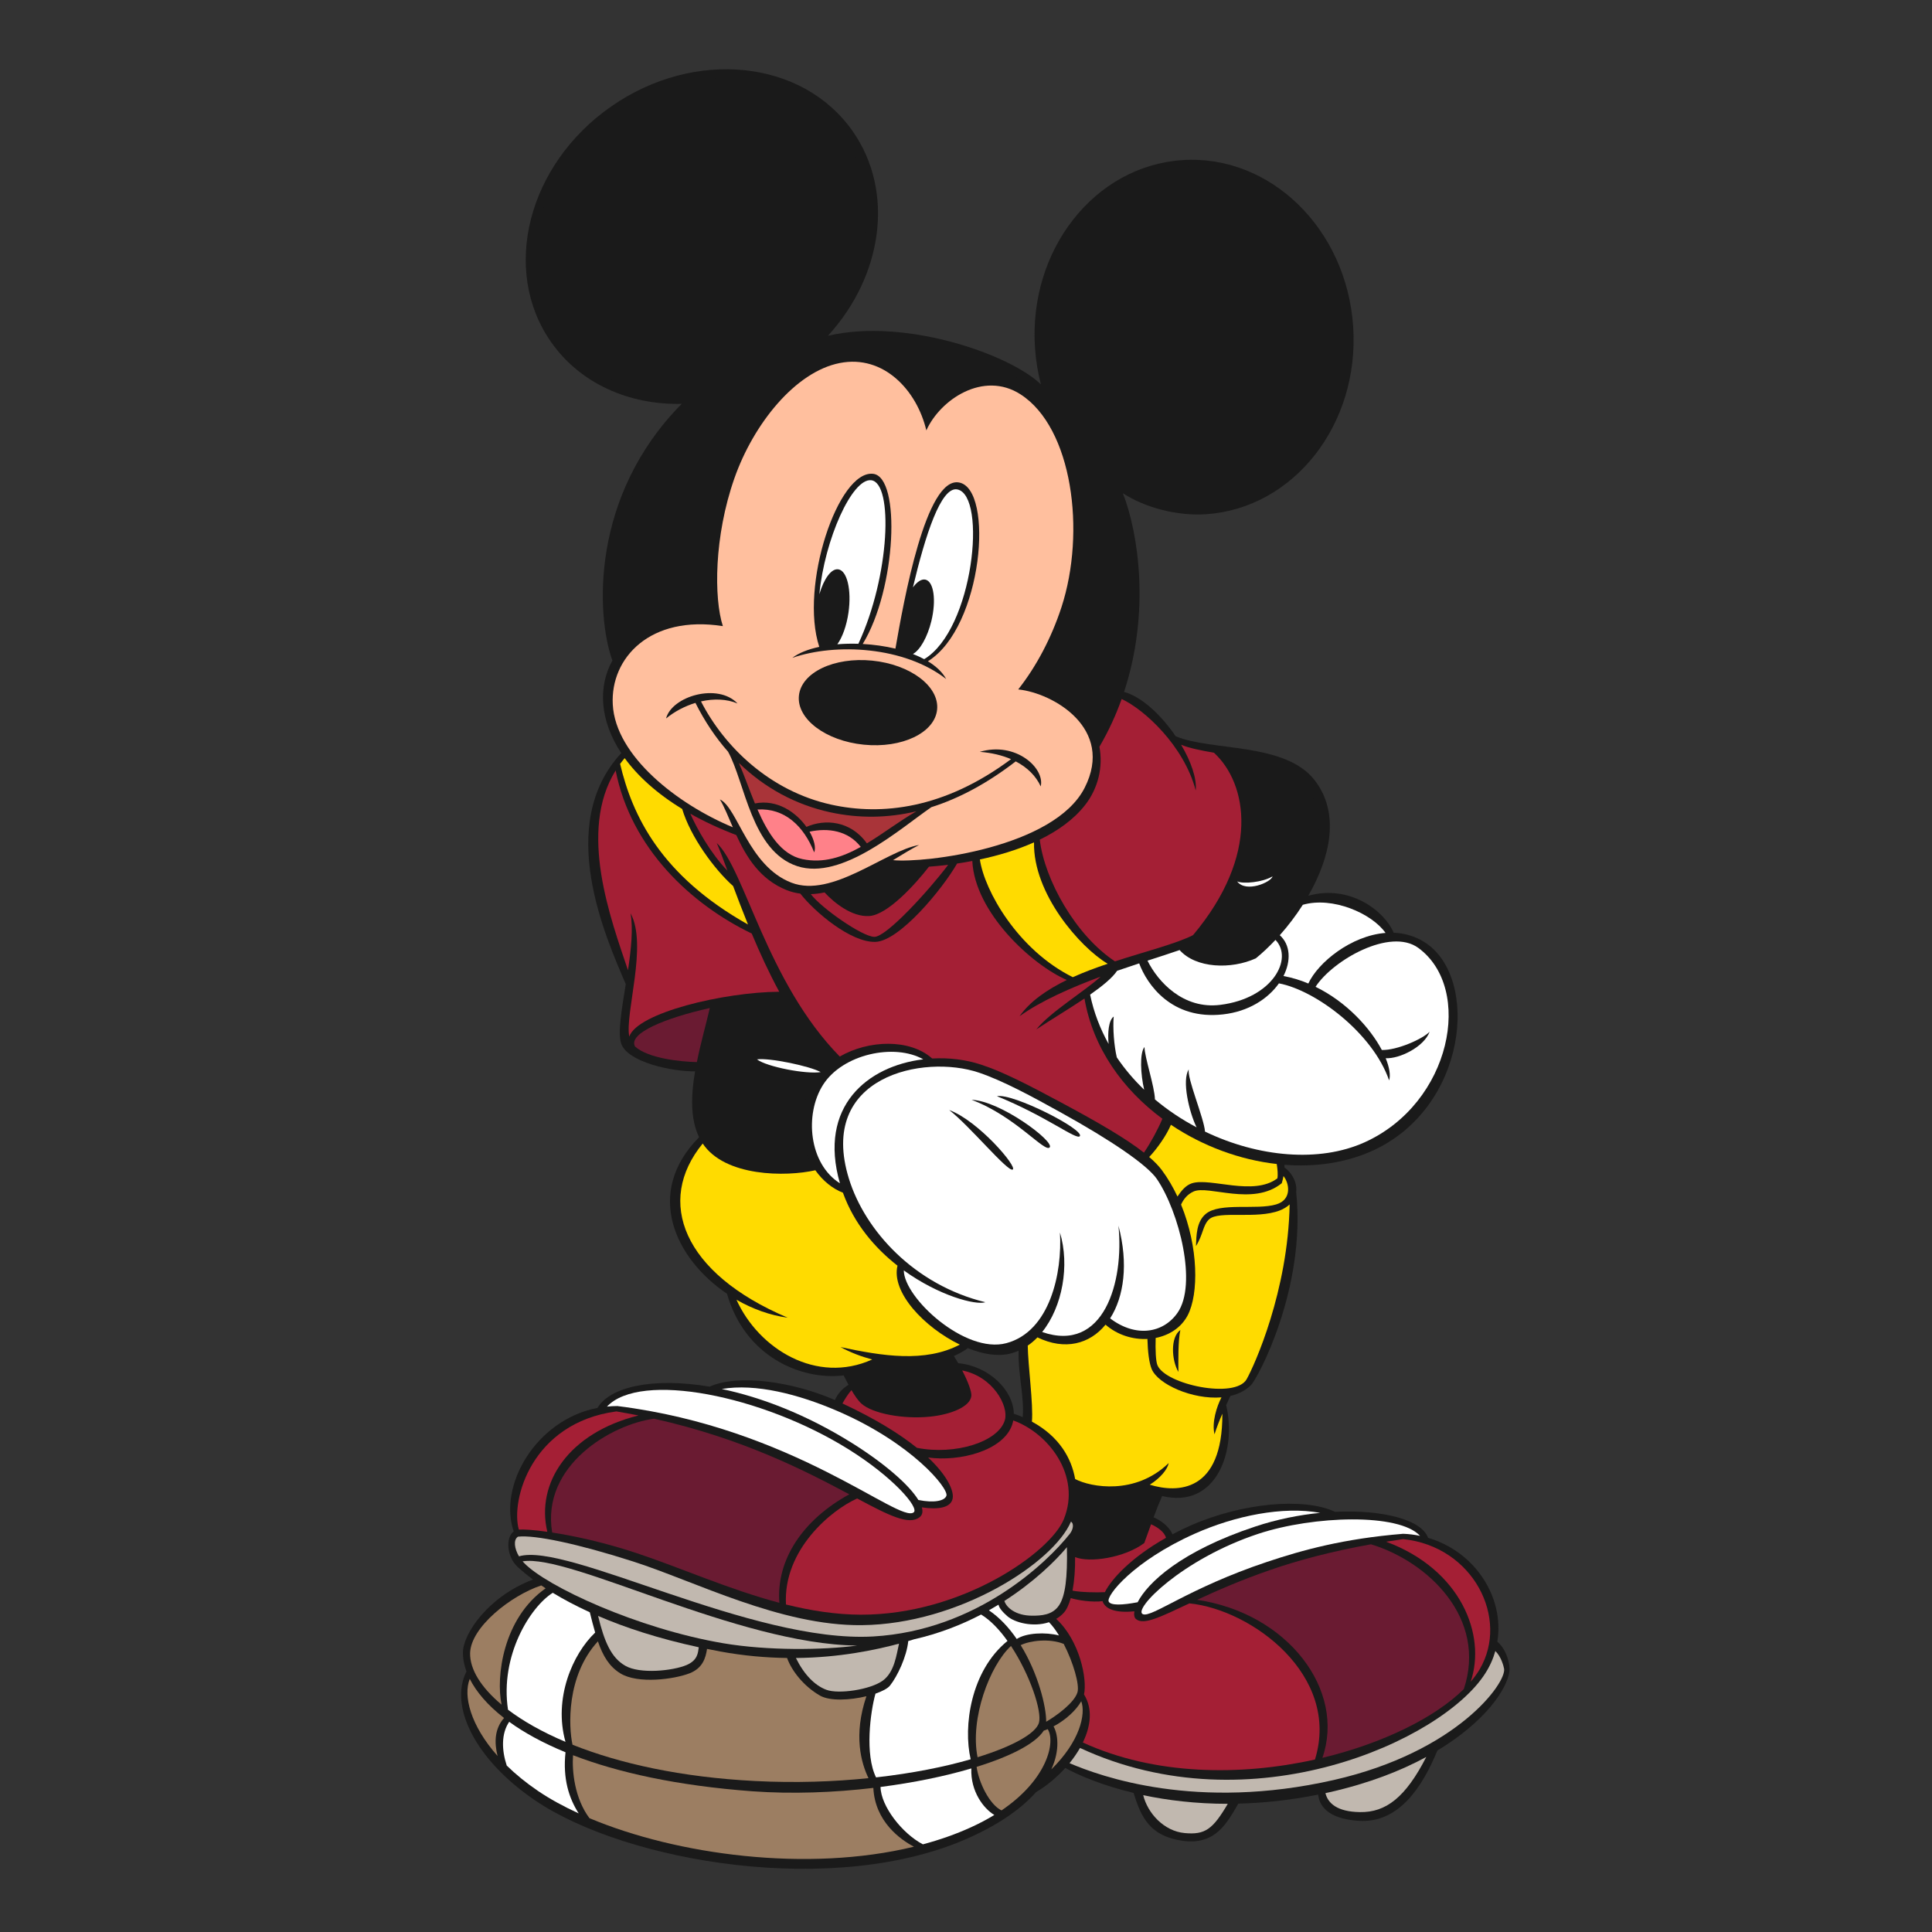 <?xml version="1.0" encoding="utf-8"?>
<!-- Generator: Adobe Illustrator 16.0.4, SVG Export Plug-In . SVG Version: 6.00 Build 0)  -->
<!DOCTYPE svg PUBLIC "-//W3C//DTD SVG 1.1//EN" "http://www.w3.org/Graphics/SVG/1.1/DTD/svg11.dtd">
<svg version="1.1" id="Layer_1" xmlns="http://www.w3.org/2000/svg" xmlns:xlink="http://www.w3.org/1999/xlink" x="0px" y="0px"
	 width="72px" height="72px" viewBox="0 0 72 72" enable-background="new 0 0 72 72" xml:space="preserve">
<rect x="0" y="0" width="72" height="72" fill="#333333" stroke="none"/>
<g>
	<path fill="#1A1A1A" d="M55.801,61.182c0.271-1.649-0.826-3.359-2.581-3.871c-0.236-0.676-1.689-1.055-3.468-0.97
		c-1.139-0.537-3.423-0.348-5.381,0.509c-0.239,0.106-0.463,0.216-0.676,0.328c-0.101-0.248-0.386-0.499-0.704-0.631
		c0.115-0.309,0.228-0.594,0.318-0.795c2.034,0.493,2.79-1.711,2.386-3.387c0.057-0.121,0.109-0.237,0.155-0.341
		c0.298-0.07,0.564-0.199,0.772-0.406c0.249-0.249,2.057-3.603,1.683-7.196c0.042-0.339-0.142-0.702-0.439-0.918
		c0.002-0.03,0.003-0.062,0.004-0.096c1.125,0.089,2.237-0.065,3.222-0.498c3.6-1.584,4.08-6.5,1.983-7.806
		c-0.36-0.224-0.749-0.328-1.137-0.344c-0.34-0.811-1.639-1.812-3.183-1.377c0.82-1.423,1.198-3.079,0.232-4.315
		c-1.104-1.412-3.866-1.07-5.175-1.631c-0.526-0.776-1.254-1.468-1.922-1.651c0.979-2.973,0.539-5.914-0.044-7.405
		c0.83,0.543,2.034,0.854,3.098,0.783c3.274-0.22,5.73-3.354,5.484-6.997c-0.244-3.644-3.098-6.42-6.371-6.2
		c-3.274,0.221-5.731,3.353-5.486,6.997c0.032,0.469,0.106,0.925,0.221,1.361c-1.13-1.097-5.025-2.495-7.938-1.811
		c2.036-2.226,2.499-5.359,0.931-7.612c-1.863-2.681-5.895-3.101-9.004-0.937c-3.109,2.163-4.118,6.088-2.254,8.768
		c1.09,1.567,2.923,2.362,4.878,2.318c-3.404,3.438-3.192,7.877-2.583,9.566c-0.535,0.96-0.482,2.22,0.33,3.449
		c-2.47,2.672-0.581,6.857,0.168,8.61c-0.151,0.945-0.303,1.809-0.172,2.209c0.231,0.701,1.904,1.054,2.755,1.041
		c-0.153,0.895-0.181,1.77,0.15,2.455c-2.058,2.078-0.892,4.53,1.041,5.834c0.662,2.331,2.744,3.233,4.346,3.043
		c0.051,0.1,0.113,0.222,0.182,0.351c-0.248,0.142-0.412,0.353-0.506,0.567c-1.548-0.675-3.585-0.987-4.671-0.499
		c-2.111-0.355-3.709,0.004-4.178,0.791c-2.295,0.443-3.707,2.893-3.123,4.605c-0.316,0.237-0.249,0.957,0.141,1.316
		c0.157,0.146,0.35,0.306,0.579,0.476c-1.677,0.632-2.596,2.02-2.611,2.698c-0.005,0.231,0.038,0.476,0.131,0.729
		c-0.656,1.286,0.326,3.29,2.558,4.804c3.393,2.303,11.193,3.653,16.21,1.376c1.189-0.54,1.963-1.125,2.459-1.685
		c0.393-0.233,0.771-0.547,1.09-0.901c0.46,0.257,1.336,0.642,2.546,0.931c0.275,0.908,0.61,1.616,1.831,1.785
		c1.235,0.171,1.661-0.692,2.071-1.386c0.92-0.022,1.914-0.123,2.976-0.336c0.036,0.359,0.289,0.893,1.493,0.977
		c1.5,0.106,2.383-1.244,2.949-2.62c1.772-1.066,2.601-2.284,2.685-2.958C56.284,62.021,56.139,61.461,55.801,61.182z
		 M38.114,52.812c-0.105-0.046-0.217-0.088-0.332-0.127c-0.015-0.877-0.933-1.778-2.071-1.883c-0.052-0.091-0.107-0.18-0.162-0.267
		c0.193-0.085,0.37-0.182,0.519-0.294c0.548,0.222,1.098,0.316,1.542,0.212c0.121-0.028,0.239-0.068,0.35-0.118
		C37.933,51.178,38.177,52.061,38.114,52.812z"/>
	<path fill="#FFFFFF" d="M33.682,47.344c1.301,0.94,2.674,1.305,3.04,1.186c-2.648-0.646-4.488-2.67-5.085-4.602
		c-1.183-3.824,2.783-4.651,4.842-3.955c0.895,0.302,1.974,0.885,3.094,1.508c1.794,0.995,3.179,1.924,3.545,2.464
		c0.826,1.222,1.512,3.919,0.762,4.984c-0.532,0.757-1.554,0.927-2.509,0.203c0.513-0.799,0.689-2.031,0.31-3.454
		c0.215,2.09-0.539,4.757-2.843,3.963c0.759-0.945,1.032-2.486,0.663-3.709c0.091,1.49-0.364,3.688-1.998,4.124
		C35.967,50.467,33.688,48.365,33.682,47.344z"/>
	<path fill="#FFDB00" d="M47.563,44.884c-0.729,0.221-2.101-0.087-2.63,0.357c-0.346,0.291-0.346,0.8-0.363,1.199
		c0.272-0.437,0.255-0.781,0.49-1c0.367-0.337,1.768,0.008,2.634-0.33c0.153-0.06,0.271-0.136,0.367-0.224
		c-0.058,3.222-1.311,5.997-1.602,6.513c-0.425,0.75-3.034,0.197-3.326-0.525c-0.059-0.149-0.078-0.541-0.065-1.012
		c0.5-0.1,0.948-0.377,1.193-0.842c0.417-0.797,0.404-2.544-0.246-4.128c0.096-0.21,0.235-0.381,0.464-0.487
		c0.546-0.254,2.216,0.563,3.288-0.31c0.025-0.072,0.045-0.164,0.065-0.266C48.045,44.084,48.161,44.705,47.563,44.884z"/>
	<path fill="#FFBF9E" d="M26.939,23.334c-0.336-1.035-0.331-3.344,0.43-5.51c0.706-2.014,2.265-3.97,3.927-4.295
		c1.634-0.321,2.873,1.015,3.226,2.511c0.516-1.149,2.127-2.236,3.513-1.342c1.93,1.245,2.439,5.117,1.523,7.93
		c-0.375,1.146-0.936,2.208-1.612,3.065c1.307,0.135,3.595,1.459,2.477,3.663c-1.132,2.232-5.948,2.815-7.143,2.7
		c0.347-0.212,0.674-0.414,0.971-0.566c-1.259,0.219-3.235,1.991-4.757,1.405c-1.606-0.618-1.999-2.792-2.665-3.103
		c0.166,0.281,0.312,0.648,0.481,1.038c-2.043-0.848-4.373-2.644-4.474-4.577C22.744,24.523,24.226,22.91,26.939,23.334z"/>
	<path fill="#1A1A1A" d="M40.241,42.342c0.188-0.241-2.497-1.612-3.088-1.49C38.993,41.597,40.118,42.498,40.241,42.342z"/>
	<path fill="#1A1A1A" d="M39.121,42.757c0.173-0.226-1.838-1.733-2.913-1.77C37.837,41.594,38.948,42.982,39.121,42.757z"/>
	<path fill="#1A1A1A" d="M37.739,43.587c0.197-0.088-1.277-1.819-2.366-2.22C36.136,41.957,37.549,43.675,37.739,43.587z"/>
	<path fill="#1A1A1A" d="M35.262,25.306c-0.142-0.259-0.38-0.479-0.682-0.663c2.053-1.267,2.475-6.421,1.161-6.662
		c-1.235-0.227-2.062,4.418-2.371,6.192c-0.39-0.093-0.807-0.151-1.219-0.174c1.254-2.049,1.43-6.22,0.39-6.341
		c-1.307-0.151-2.752,4.187-2.009,6.449c-0.41,0.088-0.76,0.224-1.005,0.409C31.148,23.955,33.704,24.09,35.262,25.306z"/>
	<path fill="#FFFFFF" d="M35.678,18.24c1.113,0.227,0.603,5.222-1.236,6.325c-0.132-0.069-0.271-0.135-0.42-0.192
		c0.262-0.143,0.54-0.623,0.688-1.231c0.187-0.777,0.089-1.465-0.218-1.54c-0.147-0.035-0.314,0.078-0.47,0.288
		C34.481,19.956,35.067,18.117,35.678,18.24z"/>
	<path fill="#FFFFFF" d="M32.467,17.897c0.832,0.095,0.7,3.566-0.478,6.095c-0.267-0.009-0.531-0.002-0.784,0.018
		c0.186-0.256,0.344-0.685,0.416-1.186c0.118-0.842-0.052-1.561-0.382-1.607c-0.259-0.036-0.538,0.354-0.704,0.93
		C30.733,20.092,31.757,17.817,32.467,17.897z"/>
	
		<ellipse transform="matrix(-0.995 -0.1 0.1 -0.995 61.907 55.484)" fill="#1A1A1A" cx="32.34" cy="26.195" rx="2.588" ry="1.574"/>
	<path fill="#1A1A1A" d="M27.132,28.013c0.635,1.141,0.868,3.705,2.579,4.266c1.662,0.545,3.841-1.404,4.998-2.198
		c1.065-0.337,2.114-0.911,3.144-1.706c0.429,0.222,0.751,0.539,0.932,0.932c0.161-0.688-0.937-1.683-2.271-1.288
		c0.439,0.034,0.829,0.128,1.165,0.272c-2.489,1.856-4.823,2.112-6.709,1.694c-2.278-0.506-3.975-2.148-4.846-3.846
		c0.479-0.108,0.96-0.092,1.362,0.078c-0.731-0.775-2.445-0.277-2.664,0.558c0.324-0.264,0.704-0.461,1.095-0.58
		C26.262,26.882,26.67,27.49,27.132,28.013z"/>
	<path fill="#FF8189" d="M29.902,32.016c-0.793-0.168-1.289-0.97-1.673-1.848c1.013-0.062,1.726,0.618,2.113,1.598
		c0.071-0.173,0.003-0.467-0.173-0.772c0.698-0.151,1.438-0.039,1.91,0.568C31.395,31.942,30.686,32.182,29.902,32.016z"/>
	<path fill="#A93439" d="M30.939,30.271c1.078,0.234,2.151,0.217,3.212-0.036c-0.624,0.358-1.225,0.823-1.845,1.195
		c-0.611-0.855-1.574-0.914-2.252-0.614c-0.384-0.54-1.086-1.039-1.92-0.874c-0.221-0.534-0.407-1.078-0.6-1.511
		C28.503,29.374,29.668,29.994,30.939,30.271z"/>
	<path fill="#A41F35" d="M55.144,62.209c-0.091,0.156-0.205,0.311-0.336,0.465c0.588-1.741-0.357-4.18-3.151-5.219
		c0.208-0.034,0.419-0.065,0.634-0.097C54.907,57.631,56.257,60.317,55.144,62.209z"/>
	<path fill="#A41F35" d="M40.398,63.147c0.126-0.567-0.158-2.004-1.036-2.816c0.103-0.061,0.2-0.137,0.283-0.229
		c0.104-0.114,0.191-0.307,0.258-0.546c0.27,0.084,0.806,0.163,1.19,0.114c0.003,0.011,0.002,0.022,0.006,0.032
		c0.118,0.273,0.49,0.415,1.176,0.347c-0.023,0.139,0,0.239,0.061,0.289c0.285,0.236,0.897-0.072,1.99-0.585
		c2.335,0.235,5.645,2.695,4.679,5.82c-2.763,0.614-5.965,0.597-8.651-0.635C40.655,64.318,40.726,63.675,40.398,63.147z"/>
	<path fill="#9C7E62" d="M38.988,64.164c0.005-0.558-0.298-1.798-0.95-2.854c0.347-0.171,1.077-0.26,1.604-0.046
		c0.36,0.7,0.595,1.526,0.512,1.803C40.04,63.452,39.385,63.933,38.988,64.164z"/>
	<path fill="#FFFFFF" d="M18.932,63.716c-0.306-2.014,0.829-3.831,1.668-4.357c0.391,0.238,0.85,0.483,1.381,0.727
		c0.069,0.275,0.132,0.527,0.199,0.755c-0.847,0.805-1.559,2.46-1.106,4.073C20.206,64.547,19.49,64.139,18.932,63.716z"/>
	<path fill="#C1B8AF" d="M22.289,60.221c1,0.432,2.241,0.841,3.752,1.168c-0.029,0.206-0.039,0.484-0.454,0.662
		c-0.517,0.218-1.736,0.343-2.283,0.028C22.77,61.774,22.519,61.168,22.289,60.221z"/>
	<path fill="#9C7E62" d="M21.336,65.021c-0.146-0.661-0.237-2.563,0.946-3.853c0.19,0.551,0.424,0.938,0.834,1.192
		c0.657,0.407,2.016,0.22,2.58,0c0.493-0.191,0.603-0.575,0.653-0.91c0.165,0.034,0.333,0.067,0.503,0.098
		c0.878,0.161,1.71,0.23,2.48,0.24c0.175,0.486,0.627,1.058,1.226,1.402c0.373,0.213,1.123,0.171,1.731,0.024
		c-0.496,1.464-0.189,2.499,0.077,3.053c-1.294,0.133-2.72,0.183-4.216,0.107C25.371,66.234,23.075,65.715,21.336,65.021z"/>
	<path fill="#C1B8AF" d="M33.504,61.254c-0.094,0.405-0.167,1.056-0.601,1.375c-0.469,0.343-1.657,0.516-2.111,0.343
		c-0.427-0.161-0.825-0.562-1.131-1.183C31.285,61.773,32.615,61.493,33.504,61.254z"/>
	<path fill="#FFFFFF" d="M32.648,66.238c-0.421-0.848-0.214-2.433-0.022-3.12c0.256-0.09,0.458-0.195,0.543-0.303
		c0.277-0.35,0.622-1.08,0.679-1.657c0.076-0.022,0.146-0.046,0.212-0.065c0.929-0.21,1.769-0.541,2.503-0.924
		c0.352,0.213,0.686,0.567,0.983,0.984c-1.374,1.117-1.656,3.189-1.372,4.41C35.208,65.844,34.005,66.086,32.648,66.238z"/>
	<path fill="#C1B8AF" d="M39.761,57.659c0.023,1.128-0.056,1.814-0.296,2.171c-0.247,0.364-0.666,0.382-0.998,0.382
		c-0.604,0-0.956-0.293-1.037-0.549C38.529,58.957,39.326,58.18,39.761,57.659z"/>
	<path fill="#FFFFFF" d="M37.213,59.801c0.015,0.089,0.087,0.217,0.326,0.428c0.275,0.244,0.969,0.422,1.555,0.226
		c0.13,0.133,0.256,0.303,0.372,0.494c-0.504-0.13-1.222-0.1-1.575,0.132c-0.287-0.419-0.631-0.794-1.037-1.069
		C36.976,59.94,37.095,59.871,37.213,59.801z"/>
	<path fill="#9C7E62" d="M36.431,65.487c-0.289-1.438,0.453-3.413,1.245-4.147c0.709,1.073,1.166,2.446,1.041,2.868
		C38.599,64.597,37.761,65.076,36.431,65.487z"/>
	<path fill="#6A1B32" d="M44.612,59.621c0.718-0.333,1.617-0.73,2.737-1.117c1.048-0.363,2.278-0.689,3.742-0.953
		c2.132,0.646,4.339,2.761,3.461,5.397c-1.066,1.055-3.004,2.018-5.27,2.562C50.157,62.987,47.994,60.119,44.612,59.621z"/>
	<path fill="#FFFFFF" d="M52.92,57.237c-0.201-0.042-0.411-0.07-0.63-0.077c-2.215,0.182-3.741,0.602-5.08,1.05
		c-2.921,0.976-4.291,2.086-4.618,1.946c-0.391-0.165,1.449-2.053,4.303-2.996C48.959,56.479,52.147,56.385,52.92,57.237z"/>
	<path fill="#FFFFFF" d="M44.523,57.157c1.501-0.67,3.291-1.034,4.675-0.777c-0.784,0.077-1.612,0.242-2.411,0.507
		c-2.797,0.926-4.019,2.104-4.391,2.824c-0.565,0.108-1.006,0.127-1.078-0.026C41.216,59.468,42.241,58.176,44.523,57.157z"/>
	<path fill="#A41F35" d="M43.453,57.31c-1.29,0.726-2.036,1.538-2.277,2.025c-0.302,0.017-0.9,0.006-1.206-0.056
		c0.068-0.363,0.103-0.801,0.095-1.251c0.534,0.223,1.847,0.027,2.579-0.524c0.079-0.22,0.167-0.463,0.253-0.699
		C43.137,56.912,43.396,57.092,43.453,57.31z"/>
	<path fill="#1A1A1A" d="M42.408,57.377c-0.631,0.299-1.821,0.521-2.355,0.35c-0.006-0.136-0.018-0.271-0.032-0.405
		c0.063-0.096,0.104-0.168,0.118-0.211c0.132-0.424-0.004-0.598-0.144-0.633c0.085-0.292,0.134-0.647,0.109-1.028
		c0.969,0.443,1.846,0.327,2.471,0.03c0.133,0.064,0.262,0.122,0.384,0.167C42.758,56.152,42.54,56.919,42.408,57.377z"/>
	<path fill="#FFDB00" d="M45.262,53.452c0.083-0.269,0.188-0.527,0.292-0.767c0.01,2.943-1.67,2.961-2.706,2.646
		c0.406-0.255,0.662-0.577,0.706-0.808c-1.237,1.204-2.9,0.906-3.487,0.596c-0.134-0.767-0.584-1.58-1.61-2.139
		c0.055-0.662-0.146-2.083-0.156-2.834c0.129-0.086,0.248-0.189,0.361-0.306c1.021,0.494,1.944,0.252,2.538-0.474
		c0.434,0.381,1.01,0.56,1.561,0.533c0.012,0.477,0.064,0.892,0.157,1.118c0.233,0.572,1.522,1.147,2.602,1.059
		C45.347,52.41,45.153,53.004,45.262,53.452z"/>
	<path fill="#6A1B32" d="M20.578,57.113c-0.416-2.506,2.22-4.035,3.796-4.242c3.325,0.741,5.673,1.963,7.277,2.818
		c-1.72,0.94-2.729,2.428-2.607,4.043c-1.891-0.502-3.708-1.318-5.333-1.856C22.509,57.477,21.395,57.238,20.578,57.113z"/>
	<path fill="#A41F35" d="M29.291,59.795c-0.11-2.047,1.698-3.527,2.653-3.951c1.191,0.637,1.931,1.008,2.328,0.697
		c0.105-0.082,0.128-0.209,0.082-0.366c0.598,0.089,1.107,0.024,1.153-0.359c0.032-0.257-0.179-0.801-0.918-1.499
		c1.18,0.163,2.788-0.253,3.127-1.208c0.019-0.059,0.035-0.114,0.045-0.173c1.292,0.462,2.548,2.043,1.885,3.679
		c-0.494,1.226-3.786,3.568-7.571,3.56C31.139,60.171,30.207,60.022,29.291,59.795z"/>
	<path fill="#1A1A1A" d="M26.739,37.503c0.824-0.17,1.688-0.288,2.422-0.324c0.536,0.947,1.151,1.799,1.85,2.382
		c-0.119,0.089-0.23,0.186-0.332,0.29c-0.639,0.027-1.8-0.111-2.385-0.333c0.25,0.334,1.388,0.636,2.135,0.642
		c-0.003,0.005-0.006,0.008-0.009,0.012c-0.776,1.181-0.662,2.372-0.181,3.212c-1.61,0.103-3.007,0.087-3.775-0.975
		C25.745,41.417,26.552,38.591,26.739,37.503z"/>
	<path fill="#A41F35" d="M26.71,31.416c0.109,0.247,0.242,0.604,0.4,1.032c-0.622-0.635-1.159-1.605-1.383-2.123
		c0.505,0.285,1.075,0.552,1.712,0.795c0.371,0.808,0.879,1.654,1.877,2.052c0.167,0.066,0.338,0.108,0.51,0.13
		c0.531,0.683,1.885,1.828,2.798,1.799c0.898-0.026,2.504-1.975,3.043-2.919c0.188-0.027,0.378-0.06,0.568-0.096
		c0.093,1.915,2.208,3.866,3.523,4.435c-0.731,0.355-1.367,0.791-1.763,1.351c0.807-0.579,1.931-1.069,3.024-1.476
		c-0.579,0.532-1.892,1.328-2.398,1.966c0.521-0.345,1.2-0.752,1.794-1.15c0.321,1.852,1.435,3.395,2.904,4.481
		c-0.17,0.405-0.446,0.91-0.688,1.262c-0.664-0.521-1.69-1.121-3.097-1.874c-1.148-0.616-2.143-1.136-2.972-1.405
		c-0.567-0.188-1.198-0.264-1.823-0.229c-0.833-0.744-2.368-0.694-3.444-0.073C28.569,36.593,27.75,32.381,26.71,31.416z"/>
	<path fill="#1A1A1A" d="M32.885,32.295c0.358,0.04,0.856,0.052,1.433,0.022c-0.738,0.804-1.641,1.645-1.972,1.617
		c-0.297-0.026-0.938-0.373-1.336-0.746C31.651,33,32.291,32.651,32.885,32.295z"/>
	<path fill="#A41F35" d="M30.729,33.258c0.353,0.382,1.013,0.918,1.661,0.88c0.686-0.04,1.715-1.177,2.23-1.839
		c0.231-0.017,0.472-0.04,0.717-0.071c-0.719,0.954-2.307,2.7-2.757,2.686c-0.455-0.014-1.957-1.063-2.364-1.592
		C30.386,33.316,30.558,33.294,30.729,33.258z"/>
	<path fill="#FFDB00" d="M39.98,36.417c-2.052-1.02-3.292-3.223-3.463-4.387c0.689-0.147,1.385-0.355,2.018-0.638
		c-0.04,1.911,1.716,3.915,2.746,4.525C40.838,36.065,40.397,36.229,39.98,36.417z"/>
	<path fill="#FFFFFF" d="M30.674,40.426c0.728-1.143,2.657-1.557,3.732-0.948c-2.064,0.249-3.928,1.743-3.105,4.62
		C30.148,43.373,29.971,41.531,30.674,40.426z"/>
	<path fill="#FFDB00" d="M47.604,43.914c-0.891,0.674-2.49-0.035-3.181,0.182c-0.232,0.073-0.401,0.283-0.542,0.495
		c-0.163-0.346-0.356-0.68-0.585-0.988c-0.116-0.155-0.273-0.317-0.469-0.485c0.29-0.302,0.651-0.816,0.81-1.201
		c1.186,0.797,2.567,1.307,3.944,1.462C47.611,43.57,47.63,43.794,47.604,43.914z"/>
	<path fill="#FFFFFF" d="M52.855,35.325c2.073,1.513,1.236,5.785-2.001,7.246c-1.689,0.763-3.962,0.554-5.947-0.4
		c-0.031-0.484-0.684-2.016-0.603-2.321c-0.269,0.411,0.012,1.598,0.289,2.162c-0.551-0.29-1.073-0.638-1.552-1.04
		c-0.009-0.472-0.389-1.584-0.389-1.954c-0.187,0.226-0.145,1.029-0.012,1.592c-0.381-0.364-0.725-0.77-1.02-1.205
		c-0.101-0.431-0.152-1.071-0.116-1.521c-0.188,0.138-0.23,0.604-0.189,1.021c-0.315-0.565-0.554-1.179-0.689-1.838
		c0.456-0.319,0.832-0.627,1.006-0.889c0.283-0.098,0.559-0.19,0.822-0.276c0.287,0.776,1.202,2.119,3.124,1.901
		c0.962-0.107,1.683-0.589,2.084-1.156c1.377,0.26,3.499,1.855,4.107,3.617c0.059-0.197,0.009-0.489-0.128-0.828
		c0.506,0.031,1.428-0.417,1.637-0.987c-0.253,0.269-1.218,0.697-1.781,0.681c-0.431-0.814-1.307-1.787-2.47-2.355
		C49.673,35.782,51.808,34.562,52.855,35.325z"/>
	<path fill="#FFFFFF" d="M43.961,35.406c0.611,0.685,1.922,0.726,2.839,0.309c0.241-0.195,0.488-0.428,0.733-0.688
		c0.677,0.699-0.108,2.179-2.057,2.421c-1.38,0.174-2.324-0.861-2.712-1.647C43.228,35.649,43.638,35.519,43.961,35.406z"/>
	<path fill="#FFFFFF" d="M51.635,34.767c-1.282,0.1-2.515,1.101-2.877,1.886c-0.294-0.125-0.604-0.22-0.927-0.279
		c0.285-0.562,0.266-1.157-0.137-1.522c0.304-0.342,0.597-0.724,0.858-1.133C49.662,33.4,51.126,34.041,51.635,34.767z"/>
	<path fill="#1A1A1A" d="M48.666,29.237c0.798,1.103,0.898,3.545-1.951,6.207c-0.496,0.264-1.621,0.455-2.433-0.156
		c0.108-0.041,0.197-0.081,0.263-0.116c0.574-0.585,1.15-1.402,1.551-2.301c0.345,0.104,1.048-0.015,1.315-0.242
		c-0.219,0.029-0.8,0.083-1.196-0.042c0.606-1.534,0.67-3.255-0.64-4.478C46.773,28.313,48.164,28.543,48.666,29.237z"/>
	<path fill="#A41F35" d="M44.561,29.458c0.045-0.45-0.177-1.083-0.544-1.703c0.302,0.125,0.737,0.213,1.224,0.297
		c1.246,1.145,1.732,3.808-0.781,6.799c-0.653,0.326-1.765,0.605-2.909,0.976c-1.467-0.969-2.623-3.038-2.802-4.536
		c0.678-0.331,1.271-0.754,1.691-1.292c0.486-0.623,0.674-1.42,0.532-2.17c0.343-0.585,0.615-1.182,0.829-1.779
		C42.644,26.44,44.124,27.794,44.561,29.458z"/>
	<path fill="#1A1A1A" d="M26.457,14.596c-2.229,0.412-4.438-0.361-5.665-2.124c-1.743-2.505-0.77-6.196,2.173-8.243
		c2.942-2.046,6.742-1.676,8.484,0.83c1.634,2.348,0.819,5.855-1.715,7.973c3.791-1.208,8.672,0.761,9.745,2.302
		c-0.357-0.782-0.454-1.75-0.5-2.451c-0.235-3.479,2.047-6.464,5.096-6.671c3.049-0.205,5.711,2.449,5.946,5.928
		c0.232,3.479-2.049,6.466-5.099,6.671c-1.173,0.078-2.463-0.209-3.704-1.091c1.221,2.307,1.42,6.262-0.346,9.737
		c-0.316-0.911-1.157-1.687-2.586-1.884c1.609-1.91,2.71-5.649,1.526-8.922c-1.092-3.018-3.866-3.304-5.24-1.034
		c-0.436-1.548-1.789-2.705-3.346-2.38c-3.368,0.701-5.445,6.147-4.592,9.827c-1.781-0.237-3.002,0.594-3.341,0.933
		c-0.09,0.091-0.172,0.187-0.248,0.286C22.313,20.437,23.817,16.535,26.457,14.596z"/>
	<path fill="#FFDB00" d="M25.423,30.148c0.309,1.037,1.202,2.254,1.899,2.874c0.164,0.438,0.348,0.925,0.554,1.432
		c-3.245-1.824-4.312-4.053-4.766-5.987c0.054-0.073,0.111-0.144,0.17-0.214C23.761,28.915,24.467,29.564,25.423,30.148z"/>
	<path fill="#A41F35" d="M22.943,28.714c0.576,2.909,2.81,4.985,5.072,6.076c0.299,0.715,0.641,1.46,1.025,2.169
		c-2.078,0.016-5.284,0.783-5.589,1.671c-0.168-0.875,0.695-3.412,0.048-4.595c0.101,0.576,0.02,1.351-0.096,2.123
		C22.758,34.237,21.538,30.976,22.943,28.714z"/>
	<path fill="#6A1B32" d="M23.667,39.002c-0.273-0.495,1.133-1.065,2.786-1.436c-0.144,0.617-0.342,1.315-0.483,2.015
		C25.344,39.567,24.16,39.442,23.667,39.002z"/>
	<path fill="#FFDB00" d="M27.446,48.437c0.603,0.347,1.261,0.584,1.909,0.669c-3.913-1.658-4.932-4.336-3.167-6.49
		c0.826,1.242,3.104,1.245,4.197,0.996c0.282,0.398,0.648,0.692,1.028,0.836c0.42,1.167,1.198,2.065,2.034,2.72
		c-0.241,0.991,0.997,2.3,2.323,2.942c-1.298,0.68-2.886,0.427-4.447,0.091c0.382,0.207,0.78,0.357,1.181,0.463
		C30.431,51.601,28.274,50.272,27.446,48.437z"/>
	<path fill="#1A1A1A" d="M32.791,50.731c0.915,0.191,1.815,0.136,2.519-0.104c0.14,0.263,0.465,0.928,0.657,1.341
		c-0.907,0.719-2.83,0.655-3.721,0.109c-0.114-0.145-0.256-0.395-0.506-0.866C32.143,51.124,32.506,50.962,32.791,50.731z"/>
	<path fill="#A41F35" d="M32.105,52.311c0.41,0.366,1.543,0.585,2.548,0.484c0.766-0.076,1.496-0.362,1.546-0.767
		c0.019-0.158-0.126-0.544-0.34-0.955c1.148,0.225,1.739,1.326,1.59,1.846c-0.231,0.812-1.85,1.321-3.279,1.037
		c-0.628-0.506-1.523-1.07-2.774-1.653c0.082-0.15,0.207-0.353,0.336-0.497C31.849,52.005,31.977,52.196,32.105,52.311z"/>
	<path fill="#FFFFFF" d="M31.215,52.587c2.771,1.196,4.146,2.885,4.055,3.155c-0.063,0.192-0.462,0.277-1.045,0.158
		c-0.344-0.562-1.254-1.359-2.478-2.125c-1.701-1.063-3.38-1.702-4.849-2.011C28.157,51.549,29.752,51.956,31.215,52.587z"/>
	<path fill="#FFFFFF" d="M31.601,53.998c1.702,1.058,2.657,2.192,2.452,2.361c-0.526,0.437-4.469-3.143-11.046-3.96
		c-0.131,0-0.26,0.008-0.387,0.021C23.863,51.095,28.394,52.004,31.601,53.998z"/>
	<path fill="#A41F35" d="M22.971,52.599c0.281,0.047,0.555,0.099,0.824,0.151c-2.608,0.648-3.831,2.521-3.398,4.336
		c-0.515-0.073-0.89-0.096-1.061-0.082C19.024,55.915,19.801,53.026,22.971,52.599z"/>
	<path fill="#C1B8AF" d="M19.303,57.268c0.623-0.075,2.237,0.266,4.283,0.921c2.313,0.739,5.499,2.409,8.535,2.376
		c3.619-0.039,7.143-2.33,7.79-3.858c0.112,0.06,0.095,0.277-0.039,0.45c-0.833,1.058-3.465,3.606-7.329,3.829
		C28.032,61.247,21.146,57.46,19.341,58C19.173,57.718,19.122,57.386,19.303,57.268z"/>
	<path fill="#C1B8AF" d="M19.476,58.187c1.766-0.294,8.012,3.093,12.467,3.138c-1.265,0.169-3.322,0.197-4.996-0.087
		c-3.183-0.542-6.586-2.115-7.426-3.002C19.506,58.219,19.491,58.204,19.476,58.187z"/>
	<path fill="#9C7E62" d="M20.171,59.084c0.053,0.036,0.107,0.071,0.163,0.108c-1.593,1.12-1.858,3.309-1.641,4.336
		c-0.777-0.65-1.183-1.324-1.173-1.916C17.535,60.645,19.041,59.458,20.171,59.084z"/>
	<path fill="#9C7E62" d="M17.507,62.568c0.241,0.478,0.659,0.977,1.278,1.457c-0.359,0.401-0.366,0.923-0.242,1.415
		C17.532,64.301,17.255,63.193,17.507,62.568z"/>
	<path fill="#FFFFFF" d="M18.885,65.798c-0.188-0.567-0.211-1.188,0.091-1.631c0.553,0.401,1.249,0.786,2.099,1.135
		c-0.106,0.987,0.128,1.711,0.491,2.278c-0.564-0.258-1.072-0.537-1.509-0.832C19.603,66.439,19.215,66.121,18.885,65.798z"/>
	<path fill="#9C7E62" d="M21.967,67.758c-0.555-0.741-0.653-1.75-0.612-2.346c1.655,0.637,3.854,1.134,6.686,1.344
		c1.47,0.106,3.033,0.049,4.506-0.126c0.062,1.261,1.019,1.934,1.513,2.191C30.082,69.788,25.218,69.125,21.967,67.758z"/>
	<path fill="#FFFFFF" d="M34.394,68.733c-0.779-0.407-1.567-1.427-1.579-2.138c1.241-0.161,2.406-0.4,3.384-0.691
		c-0.036,0.863,0.466,1.505,0.857,1.734c-0.262,0.16-0.553,0.315-0.874,0.461C35.62,68.356,35.019,68.565,34.394,68.733z"/>
	<path fill="#9C7E62" d="M37.323,67.469c-0.45-0.22-0.845-1.036-0.928-1.623c1.27-0.394,2.191-0.867,2.502-1.349
		c0.051-0.017,0.1-0.036,0.149-0.056C39.337,64.901,39.057,66.295,37.323,67.469z"/>
	<path fill="#9C7E62" d="M39.18,65.939c0.338-0.738,0.235-1.343,0.082-1.601c0.457-0.243,0.843-0.602,1.033-0.938
		C40.473,63.882,40.238,64.906,39.18,65.939z"/>
	<path fill="#C1B8AF" d="M44.151,68.313c-0.776-0.07-1.381-0.741-1.547-1.412c0.897,0.189,1.955,0.322,3.152,0.322
		C45.197,68.171,44.914,68.384,44.151,68.313z"/>
	<path fill="#C1B8AF" d="M50.675,67.532c-0.846-0.014-1.188-0.331-1.28-0.708c0.058-0.013,0.115-0.022,0.172-0.037
		c1.449-0.33,2.638-0.794,3.587-1.311C52.387,66.973,51.657,67.55,50.675,67.532z"/>
	<path fill="#C1B8AF" d="M49.713,66.334c-5.131,1.168-8.703-0.135-9.855-0.626c0.148-0.183,0.279-0.373,0.391-0.567
		c6.4,2.974,13.51-0.288,15.095-2.768c0.176-0.271,0.302-0.555,0.383-0.844c0.214,0.203,0.311,0.568,0.326,0.662
		C56.14,62.721,54.297,65.288,49.713,66.334z"/>
	<path fill="#1A1A1A" d="M43.915,51.128c0-0.382-0.017-1.163,0.074-1.563C43.608,49.837,43.661,50.691,43.915,51.128z"/>
	<path fill="#FFFFFF" d="M46.105,32.847c0.228,0.104,0.956,0.033,1.32-0.188C47.379,32.873,46.433,33.289,46.105,32.847z"/>
	<path fill="#FFFFFF" d="M28.21,39.48c0.368,0.28,1.844,0.561,2.375,0.474C30.19,39.732,28.674,39.413,28.21,39.48z"/>
</g>
</svg>
